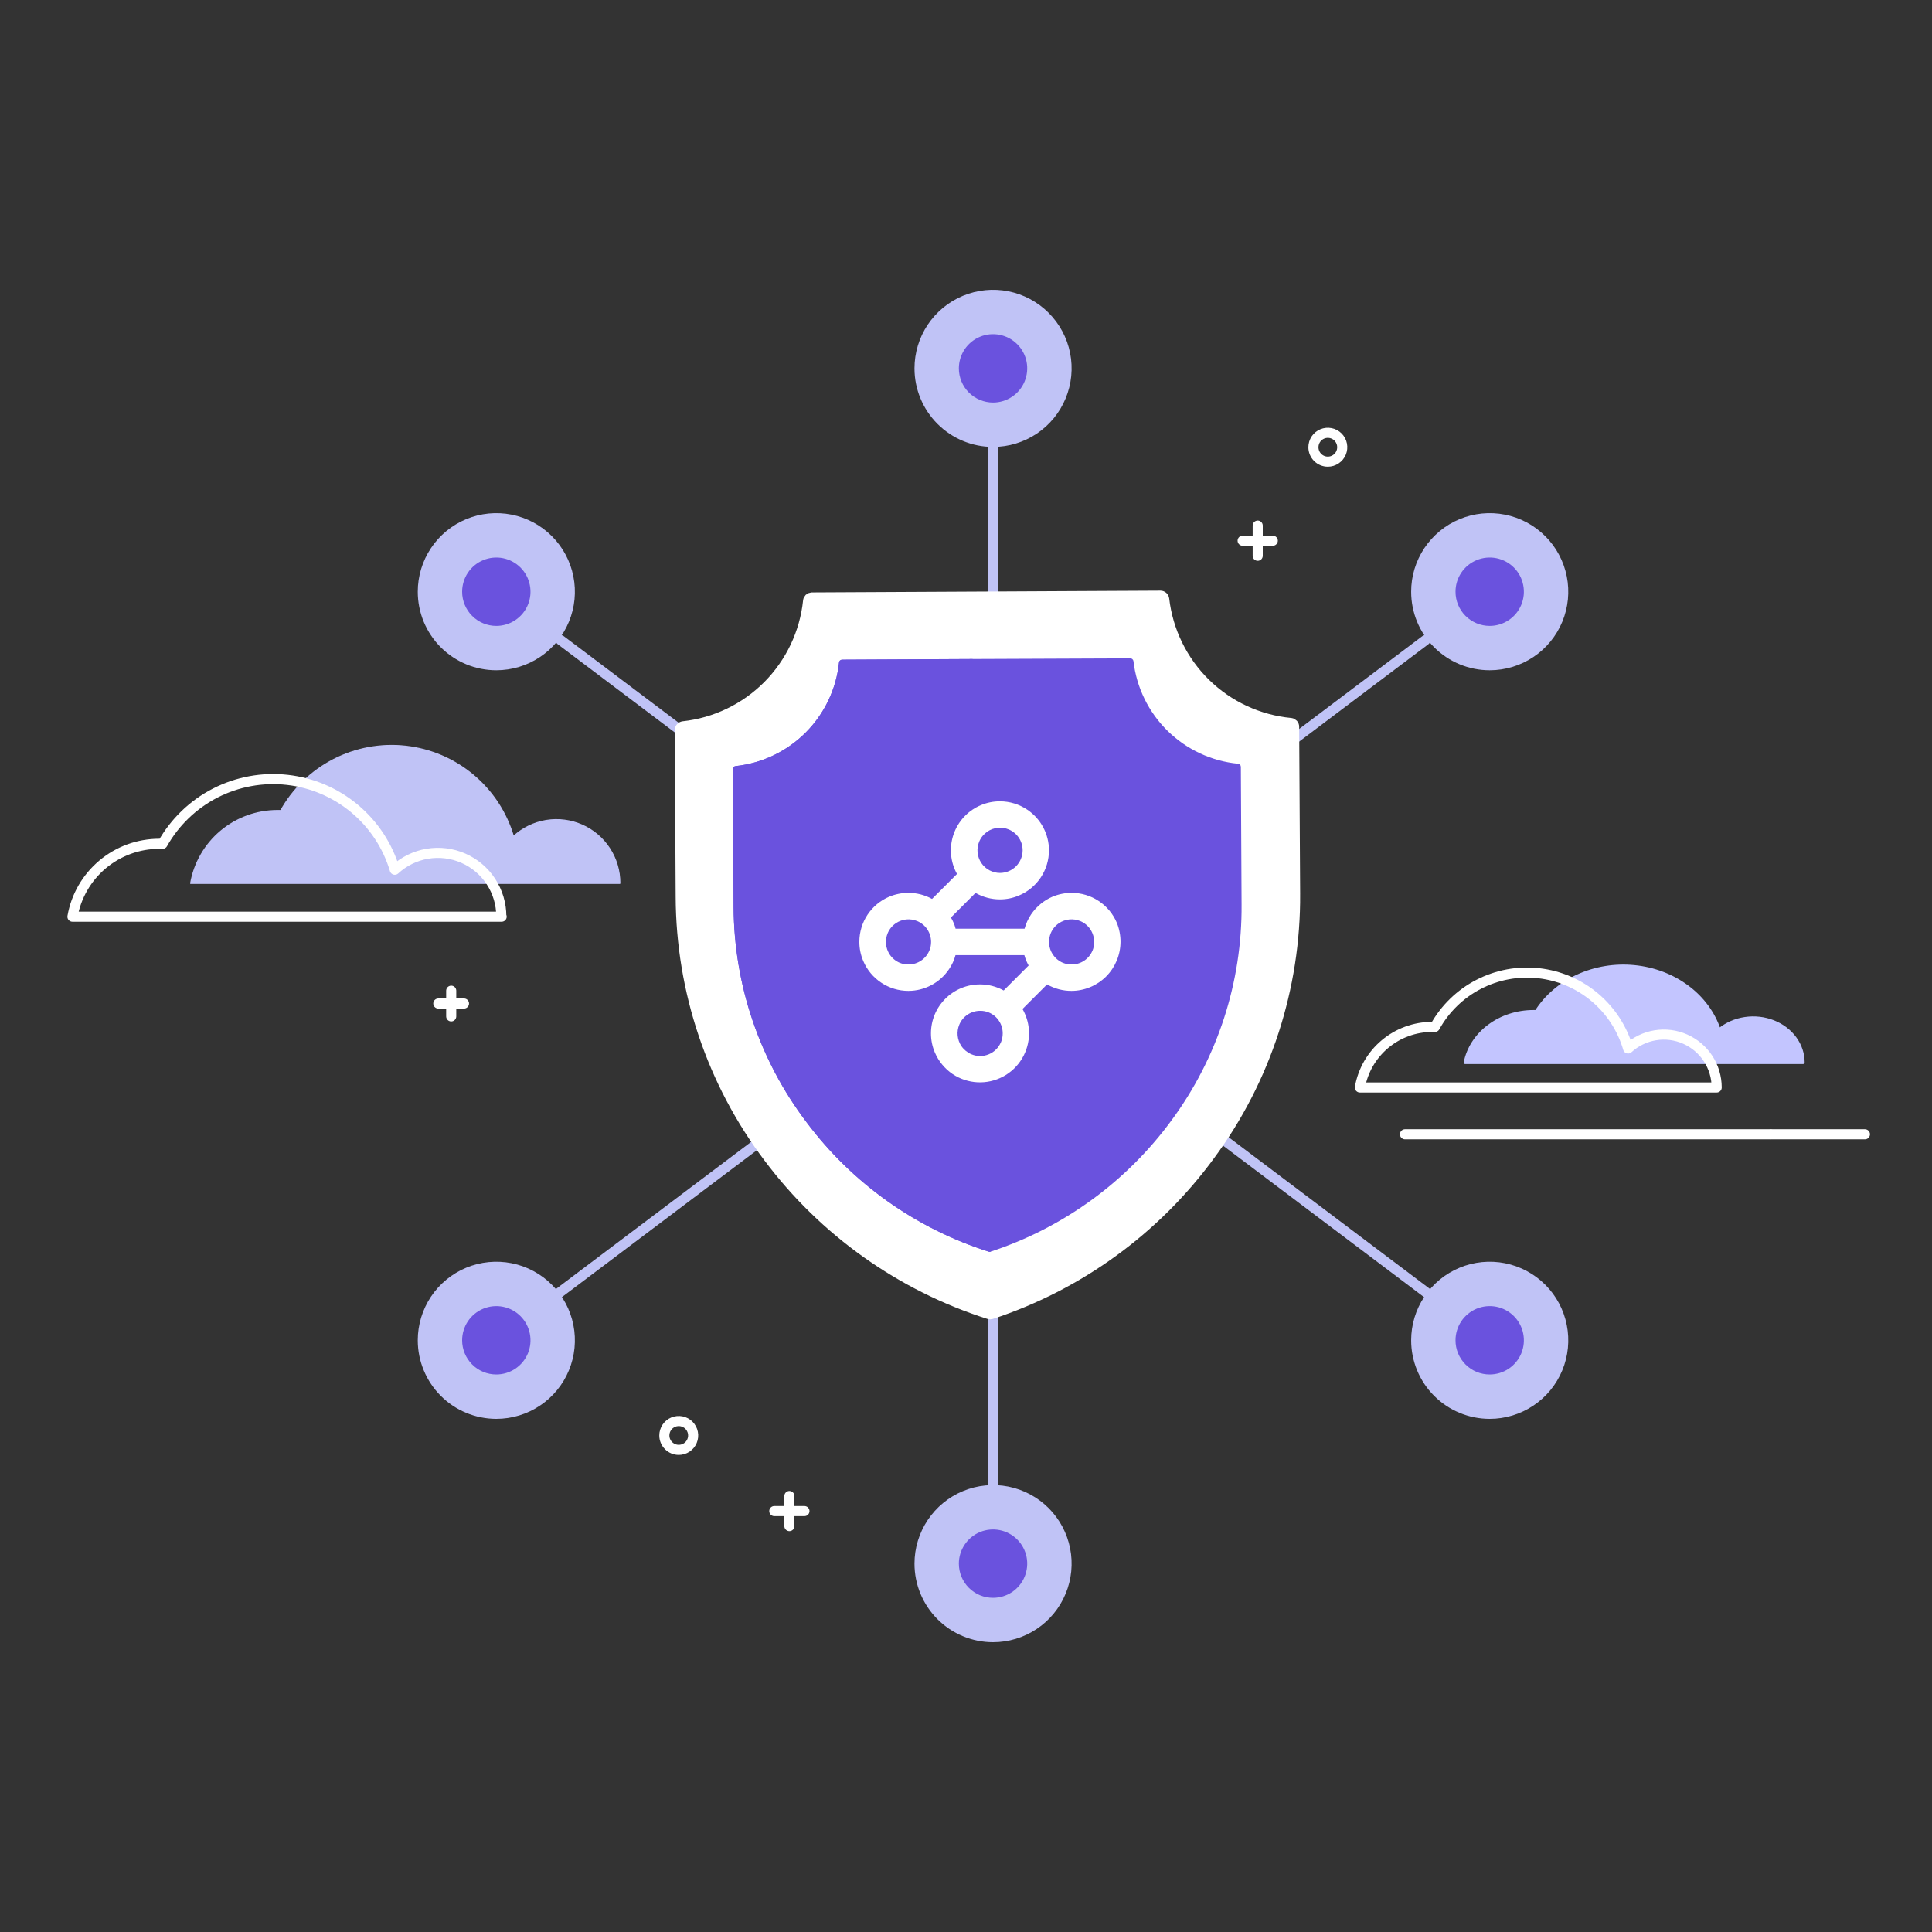 <svg width="80" height="80" viewBox="0 0 80 80" fill="none" xmlns="http://www.w3.org/2000/svg">
<rect x="0" y="0" width="80" height="80" fill="#333333" stroke="none"/>
<path d="M74.662 44H60.667C60.784 43.406 61.133 42.868 61.651 42.481C62.17 42.093 62.824 41.881 63.501 41.882H63.611C64.01 41.25 64.608 40.737 65.332 40.406C66.056 40.076 66.872 39.942 67.68 40.023C68.488 40.103 69.252 40.394 69.876 40.859C70.5 41.324 70.957 41.943 71.189 42.638C71.485 42.393 71.854 42.231 72.252 42.172C72.649 42.112 73.058 42.157 73.427 42.301C73.796 42.445 74.11 42.682 74.33 42.983C74.551 43.285 74.668 43.636 74.667 43.996L74.662 44Z" fill="#C3C5FF" stroke="#C2C6FF" stroke-width="0.119" stroke-linejoin="round"/>
<path d="M61.686 58.752C62.329 58.752 62.958 58.561 63.493 58.203C64.028 57.846 64.445 57.338 64.691 56.743C64.937 56.149 65.002 55.495 64.876 54.864C64.751 54.233 64.441 53.653 63.986 53.198C63.531 52.743 62.951 52.434 62.32 52.308C61.689 52.183 61.035 52.247 60.441 52.493C59.846 52.739 59.338 53.156 58.981 53.691C58.623 54.226 58.433 54.855 58.433 55.499C58.432 55.926 58.517 56.349 58.68 56.744C58.843 57.138 59.083 57.497 59.385 57.799C59.687 58.101 60.046 58.341 60.441 58.504C60.835 58.668 61.258 58.752 61.686 58.752Z" fill="#C0C3F6"/>
<path d="M20.551 27.754C21.195 27.754 21.824 27.564 22.359 27.206C22.894 26.849 23.311 26.341 23.557 25.747C23.803 25.152 23.868 24.498 23.742 23.867C23.617 23.236 23.307 22.656 22.852 22.201C22.397 21.746 21.817 21.436 21.186 21.311C20.555 21.185 19.901 21.25 19.307 21.496C18.712 21.742 18.204 22.159 17.847 22.695C17.489 23.23 17.299 23.858 17.299 24.502C17.299 24.929 17.383 25.352 17.546 25.747C17.71 26.141 17.949 26.5 18.251 26.802C18.553 27.104 18.912 27.343 19.306 27.507C19.701 27.67 20.124 27.754 20.551 27.754Z" fill="#C0C3F6"/>
<path d="M61.685 56.914C61.965 56.914 62.239 56.831 62.471 56.676C62.704 56.52 62.886 56.299 62.993 56.04C63.1 55.782 63.128 55.497 63.073 55.222C63.019 54.948 62.884 54.696 62.686 54.498C62.488 54.3 62.236 54.165 61.961 54.11C61.687 54.056 61.402 54.084 61.143 54.191C60.885 54.298 60.664 54.48 60.508 54.712C60.353 54.945 60.27 55.219 60.27 55.499C60.269 55.685 60.306 55.869 60.377 56.041C60.448 56.212 60.553 56.368 60.684 56.5C60.815 56.631 60.971 56.736 61.143 56.807C61.315 56.878 61.499 56.914 61.685 56.914Z" fill="#6A52DE"/>
<path d="M20.55 25.917C20.83 25.917 21.104 25.834 21.337 25.678C21.57 25.523 21.752 25.302 21.859 25.043C21.966 24.785 21.994 24.5 21.939 24.225C21.885 23.951 21.75 23.698 21.552 23.5C21.354 23.302 21.102 23.168 20.827 23.113C20.552 23.058 20.268 23.087 20.009 23.194C19.75 23.301 19.529 23.483 19.374 23.715C19.218 23.948 19.136 24.222 19.136 24.502C19.136 24.877 19.285 25.237 19.55 25.502C19.815 25.768 20.175 25.917 20.55 25.917Z" fill="#6A52DE"/>
<path d="M23.217 26.507L59.154 53.591" stroke="#C0C3F6" stroke-width="0.418" stroke-linecap="round" stroke-linejoin="round"/>
<path d="M20.551 58.752C21.195 58.752 21.823 58.561 22.358 58.204C22.894 57.846 23.311 57.338 23.557 56.744C23.803 56.15 23.868 55.495 23.742 54.864C23.617 54.233 23.307 53.654 22.852 53.199C22.397 52.744 21.818 52.434 21.187 52.308C20.556 52.183 19.902 52.247 19.307 52.493C18.713 52.739 18.205 53.156 17.847 53.691C17.49 54.226 17.299 54.855 17.299 55.499C17.299 56.361 17.642 57.188 18.251 57.798C18.861 58.409 19.688 58.751 20.551 58.752Z" fill="#C0C3F6"/>
<path d="M61.686 27.754C62.329 27.754 62.958 27.564 63.493 27.206C64.028 26.849 64.445 26.34 64.691 25.746C64.937 25.151 65.002 24.497 64.876 23.866C64.75 23.235 64.441 22.656 63.986 22.201C63.531 21.746 62.951 21.436 62.32 21.311C61.689 21.185 61.035 21.25 60.44 21.496C59.846 21.742 59.338 22.16 58.981 22.695C58.623 23.23 58.432 23.859 58.433 24.502C58.433 24.929 58.517 25.352 58.68 25.747C58.844 26.141 59.083 26.5 59.385 26.802C59.688 27.104 60.046 27.343 60.441 27.507C60.836 27.67 61.258 27.754 61.686 27.754Z" fill="#C0C3F6"/>
<path d="M20.55 56.914C20.83 56.914 21.104 56.831 21.337 56.676C21.57 56.52 21.751 56.3 21.859 56.041C21.966 55.782 21.994 55.498 21.939 55.223C21.885 54.948 21.75 54.696 21.552 54.498C21.354 54.3 21.102 54.165 20.828 54.111C20.553 54.056 20.268 54.084 20.01 54.191C19.751 54.298 19.53 54.48 19.374 54.712C19.219 54.945 19.136 55.219 19.136 55.499C19.136 55.874 19.285 56.234 19.55 56.499C19.815 56.765 20.175 56.914 20.55 56.914Z" fill="#6A52DE"/>
<path d="M61.685 25.917C61.965 25.917 62.239 25.834 62.471 25.678C62.704 25.523 62.886 25.302 62.993 25.043C63.1 24.784 63.128 24.5 63.073 24.225C63.019 23.95 62.884 23.698 62.686 23.5C62.488 23.302 62.235 23.168 61.961 23.113C61.686 23.058 61.401 23.087 61.143 23.194C60.884 23.301 60.663 23.483 60.508 23.715C60.352 23.948 60.269 24.222 60.27 24.502C60.27 24.688 60.306 24.872 60.377 25.044C60.448 25.215 60.553 25.371 60.684 25.503C60.816 25.634 60.972 25.738 61.143 25.809C61.315 25.88 61.499 25.917 61.685 25.917Z" fill="#6A52DE"/>
<path d="M59.023 26.507L23.08 53.591" stroke="#C0C3F6" stroke-width="0.418" stroke-linecap="round" stroke-linejoin="round"/>
<path d="M41.119 68C41.763 68 42.392 67.809 42.927 67.452C43.462 67.095 43.879 66.587 44.125 65.992C44.372 65.398 44.436 64.744 44.311 64.113C44.185 63.482 43.876 62.902 43.421 62.447C42.966 61.992 42.386 61.682 41.755 61.556C41.124 61.431 40.47 61.495 39.876 61.742C39.281 61.988 38.773 62.405 38.416 62.94C38.058 63.474 37.867 64.103 37.867 64.747C37.867 65.174 37.951 65.597 38.114 65.992C38.278 66.386 38.517 66.745 38.819 67.047C39.121 67.349 39.48 67.589 39.875 67.752C40.269 67.916 40.692 68 41.119 68Z" fill="#C0C3F6"/>
<path d="M41.119 18.506C41.763 18.506 42.392 18.315 42.927 17.958C43.462 17.601 43.879 17.093 44.125 16.498C44.372 15.904 44.436 15.25 44.311 14.618C44.185 13.987 43.875 13.408 43.42 12.953C42.965 12.498 42.386 12.188 41.755 12.062C41.123 11.937 40.469 12.002 39.875 12.248C39.281 12.494 38.773 12.911 38.415 13.446C38.058 13.981 37.867 14.61 37.867 15.254C37.867 16.116 38.21 16.944 38.82 17.553C39.43 18.163 40.257 18.506 41.119 18.506Z" fill="#C0C3F6"/>
<path d="M41.12 66.162C41.399 66.162 41.673 66.079 41.906 65.924C42.139 65.768 42.32 65.547 42.427 65.289C42.534 65.03 42.562 64.745 42.508 64.471C42.453 64.196 42.318 63.944 42.12 63.746C41.922 63.548 41.67 63.413 41.396 63.359C41.121 63.304 40.837 63.332 40.578 63.439C40.319 63.546 40.098 63.728 39.943 63.961C39.787 64.193 39.704 64.467 39.704 64.747C39.704 64.933 39.74 65.117 39.812 65.289C39.883 65.46 39.987 65.617 40.118 65.748C40.25 65.879 40.406 65.984 40.578 66.055C40.749 66.126 40.934 66.162 41.12 66.162Z" fill="#6A52DE"/>
<path d="M41.12 16.669C41.4 16.669 41.673 16.585 41.906 16.43C42.139 16.274 42.32 16.053 42.427 15.795C42.534 15.536 42.562 15.251 42.508 14.977C42.453 14.702 42.318 14.45 42.12 14.252C41.922 14.054 41.67 13.919 41.395 13.865C41.121 13.81 40.836 13.838 40.577 13.946C40.319 14.053 40.098 14.234 39.942 14.467C39.787 14.7 39.704 14.974 39.704 15.254C39.704 15.44 39.741 15.624 39.812 15.795C39.883 15.967 39.987 16.123 40.119 16.254C40.25 16.386 40.406 16.49 40.578 16.561C40.75 16.632 40.934 16.669 41.12 16.669Z" fill="#6A52DE"/>
<path d="M41.119 18.587V61.575" stroke="#C0C3F6" stroke-width="0.418" stroke-linecap="round" stroke-linejoin="round"/>
<path d="M25.665 36.58H7.893C8.041 35.734 8.483 34.968 9.14 34.416C9.798 33.864 10.629 33.562 11.488 33.562H11.627C12.131 32.658 12.891 31.924 13.811 31.45C14.732 30.976 15.771 30.785 16.8 30.899C17.829 31.014 18.801 31.429 19.594 32.094C20.388 32.758 20.967 33.642 21.261 34.635C21.636 34.289 22.104 34.059 22.608 33.975C23.112 33.891 23.629 33.956 24.097 34.161C24.564 34.366 24.962 34.704 25.241 35.132C25.52 35.559 25.668 36.059 25.667 36.57L25.665 36.58Z" fill="#C0C3F6"/>
<path d="M25.665 36.58H7.893C8.041 35.734 8.483 34.968 9.14 34.416C9.798 33.864 10.629 33.562 11.488 33.562H11.627C12.131 32.658 12.891 31.924 13.811 31.45C14.732 30.976 15.771 30.785 16.8 30.899C17.829 31.014 18.801 31.429 19.594 32.094C20.388 32.758 20.967 33.642 21.261 34.635C21.636 34.289 22.104 34.059 22.608 33.975C23.112 33.891 23.629 33.956 24.097 34.161C24.564 34.366 24.962 34.704 25.241 35.132C25.52 35.559 25.668 36.059 25.667 36.57L25.665 36.58Z" stroke="#C0C3F6" stroke-width="0.044" stroke-linejoin="round"/>
<path d="M20.772 37.958H3C3.148 37.113 3.589 36.347 4.246 35.795C4.903 35.243 5.733 34.94 6.592 34.94H6.731C7.237 34.041 7.996 33.31 8.914 32.839C9.833 32.368 10.869 32.178 11.895 32.293C12.921 32.407 13.89 32.821 14.682 33.483C15.474 34.144 16.053 35.025 16.348 36.014C16.724 35.667 17.192 35.437 17.696 35.352C18.2 35.267 18.717 35.331 19.185 35.536C19.653 35.741 20.052 36.078 20.331 36.506C20.61 36.934 20.758 37.434 20.758 37.945L20.772 37.958Z" stroke="white" stroke-width="0.418" stroke-linecap="round" stroke-linejoin="round"/>
<path d="M73.365 46.968H77.222" stroke="white" stroke-width="0.418" stroke-linecap="round" stroke-linejoin="round"/>
<path d="M58.178 46.968H73.293" stroke="white" stroke-width="0.418" stroke-linecap="round" stroke-linejoin="round"/>
<path d="M71.084 45.03H56.31C56.434 44.328 56.802 43.692 57.348 43.234C57.894 42.775 58.584 42.523 59.297 42.522H59.415C59.832 41.769 60.462 41.155 61.227 40.76C61.992 40.364 62.857 40.204 63.713 40.299C64.569 40.395 65.377 40.741 66.036 41.296C66.695 41.85 67.175 42.588 67.416 43.415C67.729 43.128 68.119 42.938 68.538 42.869C68.957 42.8 69.387 42.854 69.775 43.025C70.164 43.196 70.495 43.476 70.727 43.831C70.96 44.187 71.083 44.602 71.084 45.027V45.03Z" stroke="white" stroke-width="0.418" stroke-linecap="round" stroke-linejoin="round"/>
<path d="M54.983 19.116C55.101 19.116 55.216 19.081 55.314 19.015C55.413 18.949 55.489 18.856 55.534 18.747C55.579 18.638 55.591 18.518 55.568 18.402C55.545 18.286 55.488 18.18 55.405 18.096C55.321 18.013 55.215 17.956 55.099 17.933C54.983 17.91 54.863 17.922 54.754 17.967C54.645 18.012 54.552 18.089 54.486 18.187C54.421 18.285 54.386 18.401 54.386 18.519C54.386 18.677 54.449 18.829 54.561 18.941C54.672 19.053 54.824 19.116 54.983 19.116V19.116Z" stroke="white" stroke-width="0.418" stroke-linecap="round" stroke-linejoin="round"/>
<path d="M53.587 30.098L53.627 37.003C53.655 40.899 52.418 44.7 50.103 47.834C47.845 50.919 44.679 53.221 41.047 54.416C41.017 54.426 40.984 54.426 40.953 54.416C37.31 53.257 34.119 50.99 31.826 47.931C29.477 44.82 28.201 41.031 28.187 37.134L28.15 30.23C28.15 30.191 28.165 30.154 28.191 30.125C28.216 30.098 28.25 30.08 28.288 30.075C29.614 29.932 30.851 29.338 31.793 28.393C32.734 27.447 33.323 26.208 33.462 24.881C33.465 24.844 33.482 24.81 33.508 24.784C33.536 24.759 33.572 24.743 33.609 24.74L48.051 24.666C48.09 24.667 48.127 24.681 48.155 24.707C48.183 24.732 48.202 24.767 48.206 24.804C48.36 26.131 48.965 27.366 49.919 28.3C50.874 29.235 52.12 29.813 53.45 29.938C53.488 29.943 53.522 29.961 53.547 29.988C53.561 30.003 53.572 30.02 53.578 30.039C53.585 30.058 53.588 30.078 53.587 30.098Z" fill="white" stroke="white" stroke-width="0.418" stroke-linecap="round" stroke-linejoin="round"/>
<path d="M48.507 46.395C46.638 48.943 44.02 50.843 41.019 51.828C40.994 51.837 40.967 51.837 40.942 51.828C37.928 50.872 35.288 48.997 33.394 46.465C31.448 43.899 30.389 40.769 30.376 37.549L30.346 31.848C30.345 31.816 30.356 31.785 30.376 31.761C30.398 31.738 30.428 31.724 30.459 31.721C31.556 31.604 32.58 31.114 33.359 30.334C34.139 29.553 34.627 28.529 34.742 27.432C34.745 27.4 34.759 27.371 34.782 27.35C34.804 27.328 34.834 27.316 34.866 27.315L40.264 27.288L46.806 27.261C46.822 27.26 46.837 27.263 46.852 27.269C46.866 27.275 46.88 27.284 46.891 27.294C46.914 27.315 46.93 27.343 46.934 27.375C47.061 28.471 47.56 29.491 48.348 30.264C49.136 31.037 50.164 31.517 51.263 31.624C51.296 31.626 51.327 31.641 51.35 31.664C51.37 31.69 51.38 31.721 51.381 31.754L51.411 37.455C51.436 40.671 50.417 43.808 48.507 46.395Z" fill="#6A52DE"/>
<path d="M41.02 51.831C40.995 51.838 40.969 51.838 40.944 51.831C37.93 50.874 35.29 48.999 33.396 46.467C31.451 43.9 30.391 40.771 30.378 37.551L30.348 31.85C30.347 31.819 30.357 31.788 30.378 31.763C30.4 31.741 30.43 31.726 30.461 31.723C31.558 31.606 32.582 31.116 33.361 30.336C34.141 29.555 34.629 28.531 34.744 27.434C34.746 27.402 34.76 27.373 34.783 27.352C34.806 27.33 34.836 27.317 34.868 27.317L40.266 27.29L40.702 27.429L41.02 51.831Z" fill="#6A52DE"/>
<path d="M52.079 21.764V23.012" stroke="white" stroke-width="0.418" stroke-linecap="round" stroke-linejoin="round"/>
<path d="M52.703 22.389H51.455" stroke="white" stroke-width="0.418" stroke-linecap="round" stroke-linejoin="round"/>
<path d="M28.106 60.036C28.224 60.036 28.339 60.001 28.437 59.936C28.536 59.87 28.612 59.777 28.657 59.668C28.702 59.559 28.714 59.439 28.691 59.323C28.668 59.207 28.611 59.101 28.528 59.017C28.444 58.934 28.338 58.877 28.222 58.854C28.106 58.831 27.986 58.843 27.877 58.888C27.768 58.933 27.675 59.009 27.609 59.108C27.544 59.206 27.509 59.321 27.509 59.439C27.509 59.598 27.572 59.749 27.684 59.861C27.796 59.973 27.947 60.036 28.106 60.036V60.036Z" stroke="white" stroke-width="0.418" stroke-linecap="round" stroke-linejoin="round"/>
<path d="M32.687 63.192V61.947" stroke="white" stroke-width="0.418" stroke-linecap="round" stroke-linejoin="round"/>
<path d="M32.062 62.571H33.31" stroke="white" stroke-width="0.418" stroke-linecap="round" stroke-linejoin="round"/>
<path d="M18.684 41.023V42.086" stroke="white" stroke-width="0.418" stroke-linecap="round" stroke-linejoin="round"/>
<path d="M19.213 41.553H18.15" stroke="white" stroke-width="0.418" stroke-linecap="round" stroke-linejoin="round"/>
<path d="M46.245 38.211C46.089 37.843 45.829 37.53 45.496 37.31C45.164 37.089 44.774 36.972 44.375 36.972C44.103 36.972 43.834 37.026 43.583 37.13C43.222 37.285 42.913 37.541 42.693 37.867C42.572 38.047 42.482 38.246 42.425 38.455H39.569C39.549 38.372 39.521 38.291 39.487 38.213C39.456 38.136 39.419 38.063 39.375 37.993L40.394 36.974C40.702 37.15 41.05 37.242 41.404 37.242C41.676 37.242 41.944 37.188 42.193 37.081C42.561 36.926 42.875 36.666 43.096 36.334C43.317 36.001 43.435 35.611 43.435 35.211C43.435 34.879 43.353 34.552 43.197 34.259C43.041 33.966 42.815 33.715 42.54 33.53C42.205 33.303 41.809 33.181 41.404 33.181C41.138 33.181 40.874 33.233 40.628 33.335C40.381 33.436 40.157 33.586 39.969 33.774C39.78 33.962 39.631 34.186 39.529 34.432C39.427 34.679 39.374 34.943 39.375 35.209C39.374 35.481 39.428 35.75 39.535 36C39.562 36.065 39.593 36.128 39.628 36.189L38.594 37.223C38.294 37.058 37.957 36.971 37.614 36.972C37.343 36.972 37.074 37.026 36.823 37.13C36.456 37.285 36.142 37.545 35.922 37.877C35.701 38.21 35.584 38.6 35.584 38.999C35.583 39.271 35.638 39.541 35.745 39.791C35.9 40.158 36.16 40.472 36.493 40.692C36.825 40.913 37.216 41.03 37.614 41.03C37.947 41.029 38.273 40.948 38.566 40.791C38.859 40.636 39.11 40.41 39.295 40.135C39.419 39.956 39.51 39.758 39.566 39.549H42.416C42.438 39.631 42.466 39.712 42.5 39.791C42.528 39.855 42.559 39.918 42.593 39.979L41.56 41.013C41.26 40.848 40.922 40.761 40.58 40.762C40.313 40.761 40.049 40.813 39.803 40.915C39.556 41.017 39.332 41.166 39.144 41.355C38.955 41.543 38.805 41.767 38.703 42.013C38.601 42.259 38.549 42.523 38.549 42.79C38.549 43.062 38.603 43.331 38.71 43.581C38.864 43.943 39.12 44.253 39.445 44.474C39.751 44.678 40.106 44.796 40.474 44.815C40.841 44.834 41.207 44.752 41.532 44.58C41.857 44.407 42.129 44.149 42.319 43.834C42.508 43.519 42.609 43.158 42.61 42.79C42.61 42.519 42.555 42.251 42.449 42.001C42.416 41.925 42.38 41.849 42.34 41.779L43.356 40.762C43.664 40.938 44.013 41.031 44.367 41.03C44.905 41.029 45.421 40.814 45.802 40.434C46.182 40.053 46.396 39.537 46.398 38.999C46.399 38.729 46.347 38.461 46.245 38.211ZM40.548 34.846C40.619 34.679 40.736 34.537 40.886 34.434C41.015 34.347 41.163 34.294 41.318 34.279C41.473 34.264 41.629 34.287 41.773 34.347C41.943 34.419 42.087 34.538 42.189 34.692C42.291 34.845 42.345 35.025 42.345 35.209C42.344 35.457 42.246 35.695 42.071 35.871C41.895 36.047 41.658 36.146 41.409 36.147C41.256 36.147 41.105 36.109 40.969 36.037C40.834 35.965 40.718 35.86 40.633 35.733C40.547 35.604 40.494 35.455 40.479 35.3C40.464 35.145 40.488 34.99 40.548 34.846ZM38.481 39.365C38.41 39.532 38.293 39.675 38.143 39.776C37.989 39.881 37.806 39.937 37.619 39.937C37.495 39.938 37.371 39.914 37.256 39.868C37.088 39.796 36.944 39.678 36.842 39.526C36.756 39.397 36.703 39.248 36.689 39.094C36.674 38.939 36.698 38.783 36.758 38.64C36.828 38.473 36.946 38.33 37.096 38.229C37.224 38.142 37.373 38.088 37.528 38.072C37.683 38.057 37.839 38.081 37.982 38.141C38.152 38.212 38.297 38.332 38.399 38.485C38.501 38.639 38.554 38.819 38.554 39.003C38.555 39.127 38.531 39.251 38.482 39.365H38.481ZM41.446 43.156C41.35 43.384 41.167 43.565 40.937 43.658C40.707 43.752 40.45 43.751 40.221 43.654C40.054 43.582 39.91 43.464 39.807 43.314C39.721 43.184 39.669 43.035 39.654 42.88C39.639 42.726 39.663 42.57 39.723 42.426C39.794 42.257 39.914 42.112 40.068 42.011C40.221 41.909 40.401 41.855 40.585 41.855C40.709 41.853 40.833 41.877 40.948 41.925C41.117 41.996 41.263 42.115 41.364 42.269C41.466 42.422 41.52 42.602 41.52 42.786C41.521 42.913 41.497 43.039 41.448 43.156H41.446ZM45.236 39.365C45.165 39.535 45.045 39.679 44.892 39.781C44.738 39.883 44.559 39.937 44.375 39.937C44.25 39.938 44.127 39.914 44.012 39.868C43.844 39.797 43.7 39.678 43.598 39.526C43.493 39.372 43.438 39.189 43.44 39.003C43.439 38.878 43.462 38.755 43.51 38.64C43.58 38.473 43.698 38.33 43.847 38.229C43.976 38.142 44.125 38.088 44.28 38.072C44.435 38.057 44.591 38.081 44.735 38.141C44.904 38.212 45.049 38.332 45.151 38.486C45.252 38.639 45.307 38.819 45.307 39.003C45.308 39.127 45.285 39.251 45.238 39.365H45.236Z" fill="white"/>
</svg>
